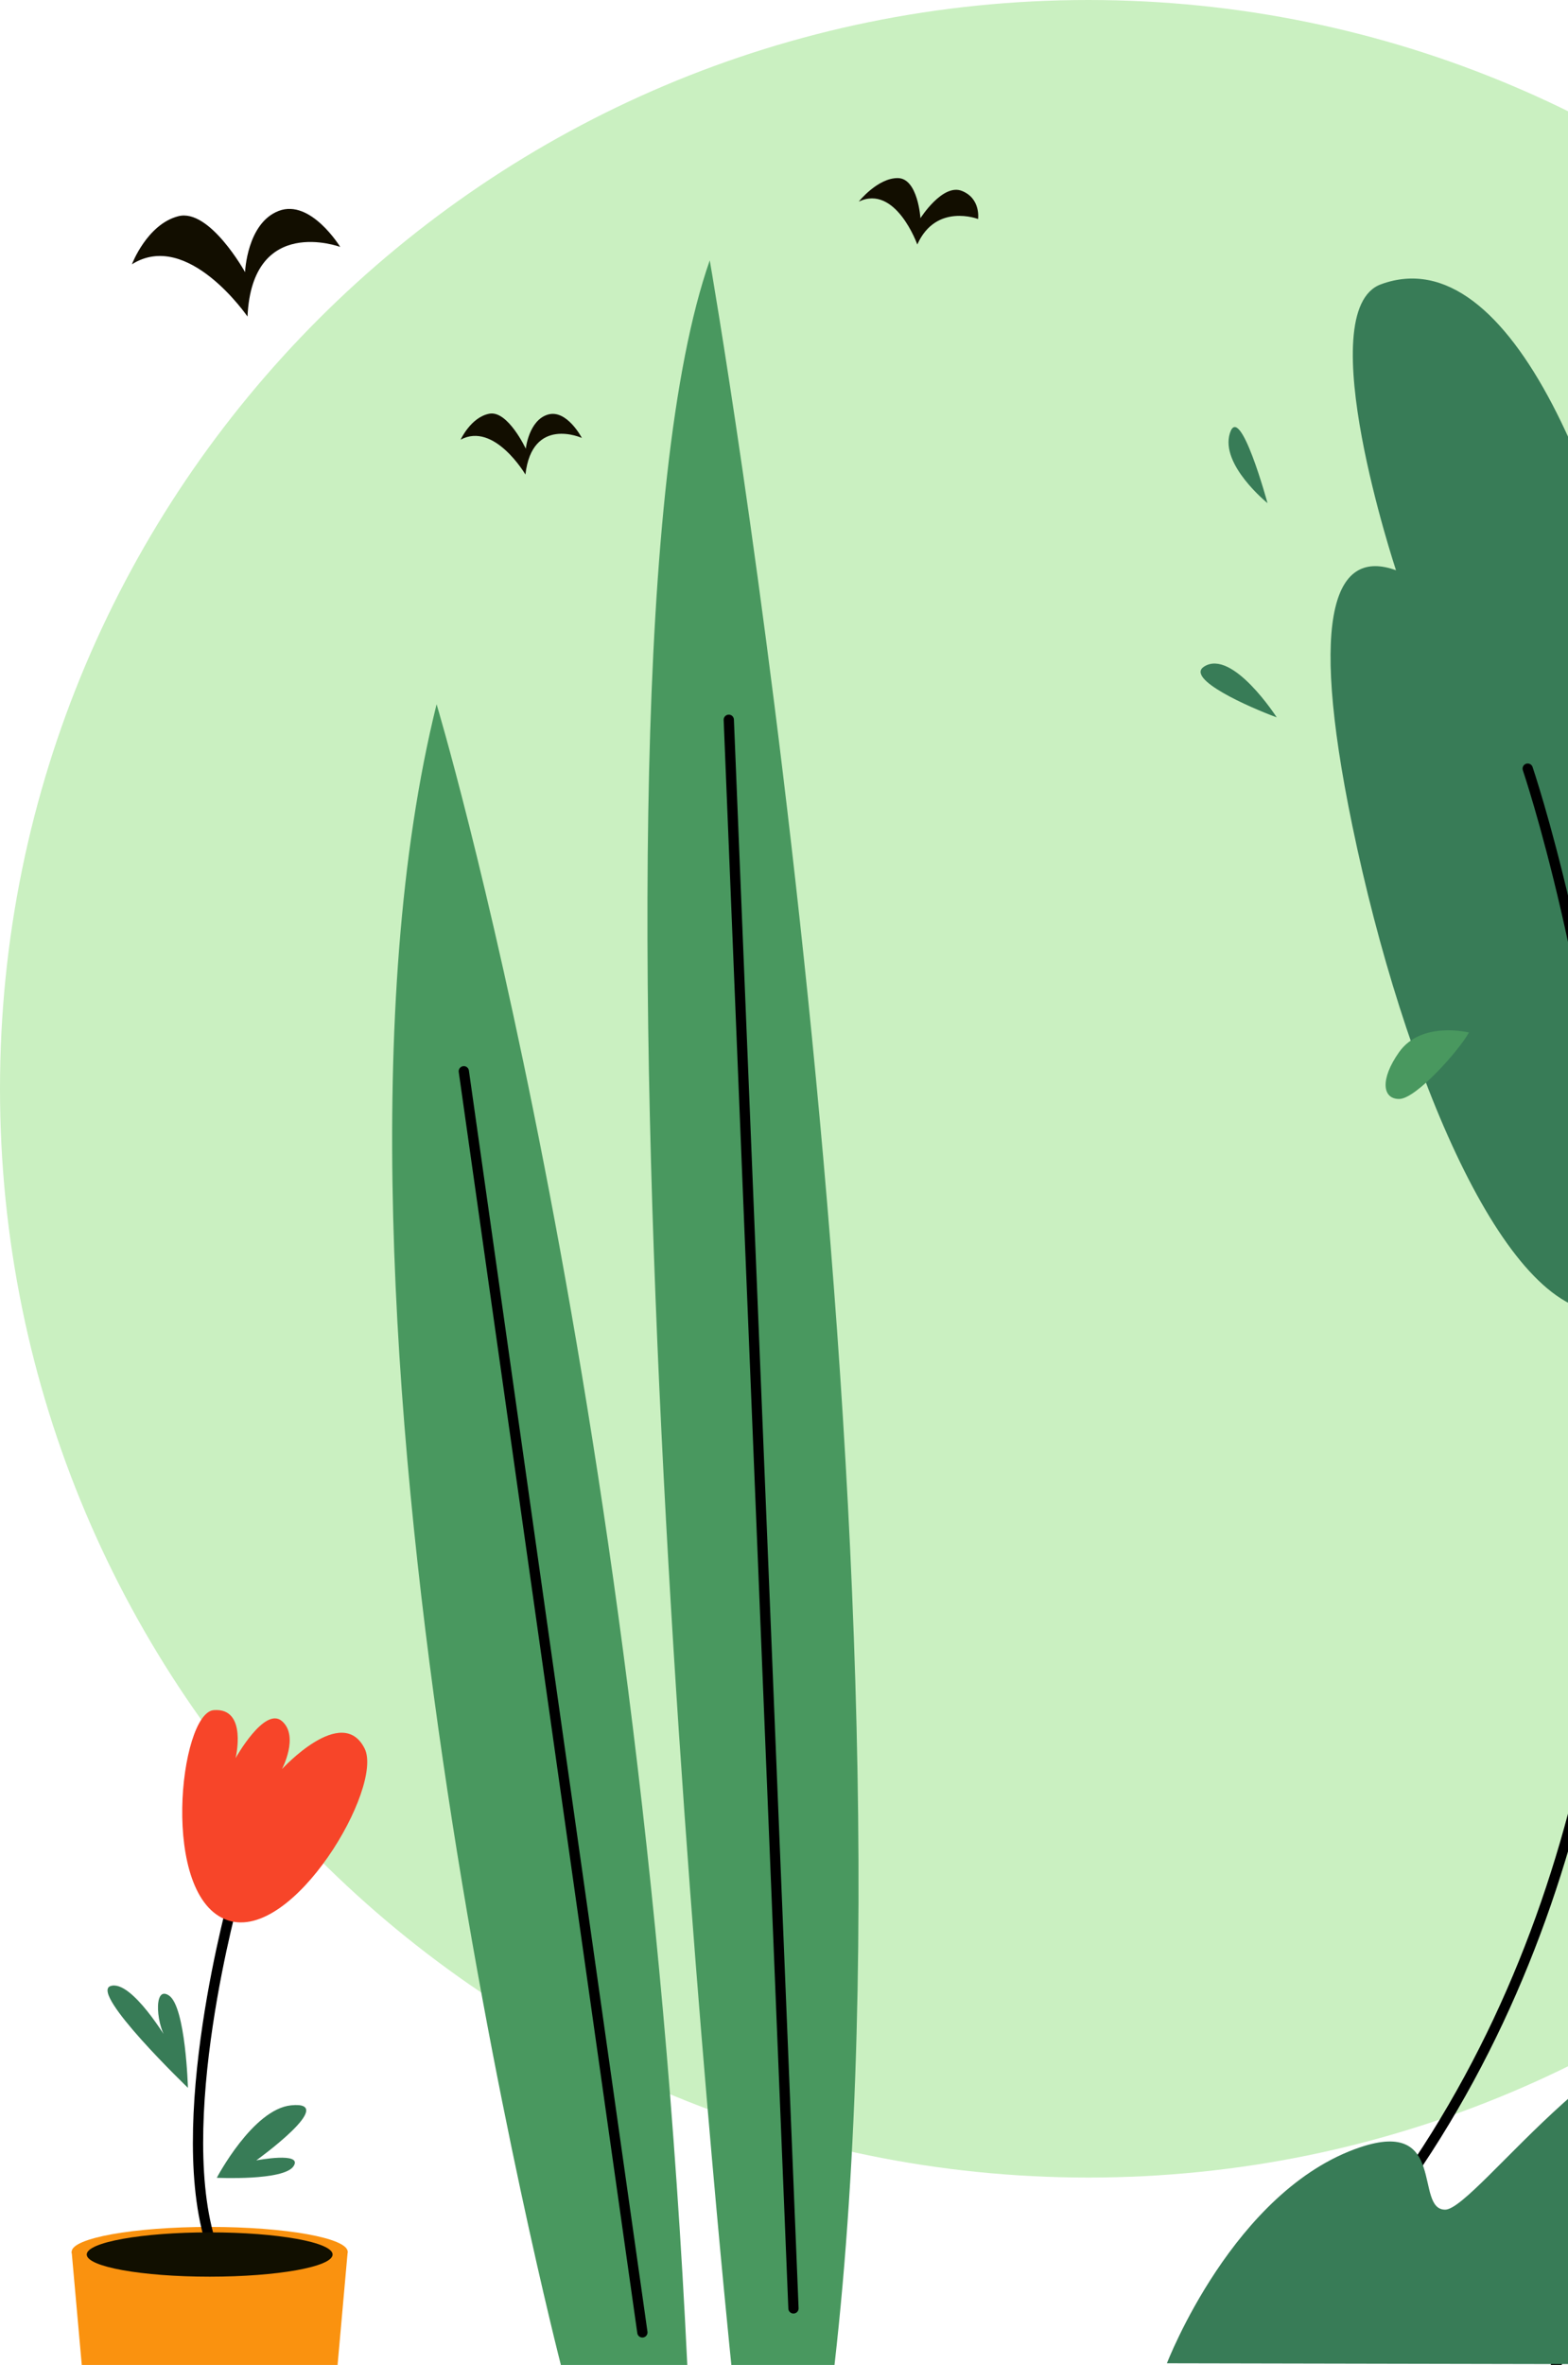 <svg width="660" height="995" viewBox="0 0 660 995" fill="none" xmlns="http://www.w3.org/2000/svg">
<path d="M458.076 916.151C711.064 916.151 916.151 711.064 916.151 458.076C916.151 205.087 711.064 0 458.076 0C205.087 0 0 205.087 0 458.076C0 711.064 205.087 916.151 458.076 916.151Z" fill="#CAF0C1"/>
<path d="M307.844 995C307.844 995 234.83 292.013 298.75 109.543C298.75 109.543 391.488 641.721 351.258 995H307.844Z" fill="#49985F"/>
<path d="M306.76 302.828L333.984 971.197" stroke="black" stroke-width="4.32" stroke-miterlimit="10" stroke-linecap="round" stroke-linejoin="round"/>
<path d="M236.087 995C236.087 995 121.077 549.265 183.769 296.283C183.769 296.283 269.448 581.159 289.296 995H236.087Z" fill="#49985F"/>
<path d="M195.232 450.717L270.39 981.301" stroke="black" stroke-width="4.32" stroke-miterlimit="10" stroke-linecap="round" stroke-linejoin="round"/>
<path d="M581.311 119.591C690.682 79.685 755.664 551.155 674.37 551.924C633.552 552.31 590.845 451.993 569.21 347.335C550.317 255.932 562.694 230.878 587.605 239.927C587.605 239.927 551.28 130.546 581.311 119.591Z" fill="#387C57"/>
<path d="M643.039 323.383C643.039 323.383 763.403 677.115 588.97 921.659" stroke="black" stroke-width="4.32" stroke-miterlimit="10" stroke-linecap="round" stroke-linejoin="round"/>
<path d="M774.194 480.492C774.194 480.492 812.154 660.988 654.926 995" stroke="black" stroke-width="4.32" stroke-miterlimit="10" stroke-linecap="round" stroke-linejoin="round"/>
<path d="M853.432 964.002C828.285 953.252 792.978 986.269 783.102 979.643C773.227 973.016 793.079 957.375 773.328 940.333C761.059 929.749 728.338 942.227 729.435 925.185C730.532 908.144 770.909 871.072 731.934 854.55C686.382 835.238 621.461 929.66 608.294 929.66C595.126 929.66 609.242 891.078 572.52 903.41C519.191 921.318 491.176 994.294 491.176 994.294L844.623 995C844.623 995 870.263 971.197 853.432 964.002Z" fill="#387C57"/>
<path d="M55.524 111.197C55.524 111.197 61.868 94.375 75.048 90.971C88.23 87.569 103.154 114.493 103.154 114.493C103.154 114.493 103.914 93.831 117.354 88.72C130.795 83.61 143.2 103.888 143.2 103.888C143.2 103.888 106.154 90.167 104.18 133.184C104.18 133.184 78.986 96.423 55.524 111.197Z" fill="#120E00"/>
<path d="M193.885 184.976C193.885 184.976 198.228 175.494 205.991 174.053C213.757 172.61 221.314 188.789 221.314 188.789C221.314 188.789 222.58 176.863 230.564 174.442C238.547 172.021 244.915 184.253 244.915 184.253C244.915 184.253 224.023 174.831 221.161 199.647C221.165 199.647 208.054 177.364 193.885 184.976Z" fill="#120E00"/>
<path d="M361.477 84.811C361.477 84.811 369.413 74.864 377.893 74.929C386.375 74.993 387.434 91.796 387.434 91.796C387.434 91.796 396.747 77.11 404.845 80.309C412.943 83.508 411.69 92.15 411.69 92.15C411.69 92.15 394.006 85.262 386.107 102.868C386.107 102.868 377.027 77.464 361.477 84.811Z" fill="#120E00"/>
<path d="M88.254 957.857C120.342 957.857 146.354 953.17 146.354 947.389C146.354 941.608 120.342 936.922 88.254 936.922C56.167 936.922 30.154 941.608 30.154 947.389C30.154 953.17 56.167 957.857 88.254 957.857Z" fill="#FA920F"/>
<path d="M146.347 947.394L142.092 995H34.416L30.161 947.394H146.347Z" fill="#FA920F"/>
<path d="M99.162 795.656C99.162 795.656 70.877 895.469 89.967 947.389" stroke="black" stroke-width="4.32" stroke-miterlimit="10" stroke-linecap="round" stroke-linejoin="round"/>
<path d="M153.478 735.66C143.991 716.686 118.686 744.313 118.686 744.313C118.686 744.313 126.009 730.467 118.686 724.121C111.364 717.775 99.162 739.697 99.162 739.697C99.162 739.697 104.335 718.351 89.967 719.505C75.597 720.658 66.985 798.412 96.008 807.961C123.479 817.001 161.554 751.812 153.478 735.66Z" fill="#F74529"/>
<path d="M91.257 916.251C91.257 916.251 106.415 887.395 122.516 885.767C142.911 883.704 107.88 908.922 107.88 908.922C107.88 908.922 127.659 905.161 123.559 911.382C119.46 917.603 91.257 916.251 91.257 916.251Z" fill="#387C57"/>
<path d="M79.106 878.407C79.106 878.407 78.158 844.336 71.145 839.579C64.131 834.821 65.918 853.658 70.808 858.894C70.808 858.894 55.338 832.602 46.503 835.592C37.667 838.581 79.106 878.407 79.106 878.407Z" fill="#387C57"/>
<path d="M88.254 957.857C116.834 957.857 140.003 953.683 140.003 948.534C140.003 943.385 116.834 939.211 88.254 939.211C59.674 939.211 36.505 943.385 36.505 948.534C36.505 953.683 59.674 957.857 88.254 957.857Z" fill="#110F00"/>
<path d="M618.29 434.407C618.29 434.407 598.295 429.38 588.882 442.694C580.786 454.145 581.879 462.465 589.005 462.363C596.133 462.262 614.305 441.746 618.29 434.407Z" fill="#49985F"/>
<path d="M537.394 301.813C537.394 301.813 518.77 272.899 506.86 280.427C498.708 285.578 525.747 297.543 537.394 301.813Z" fill="#387C57"/>
<path d="M533.517 211.676C533.517 211.676 513.478 195.511 517.688 182.233C521.9 168.958 533.517 211.676 533.517 211.676Z" fill="#387C57"/>
</svg>
